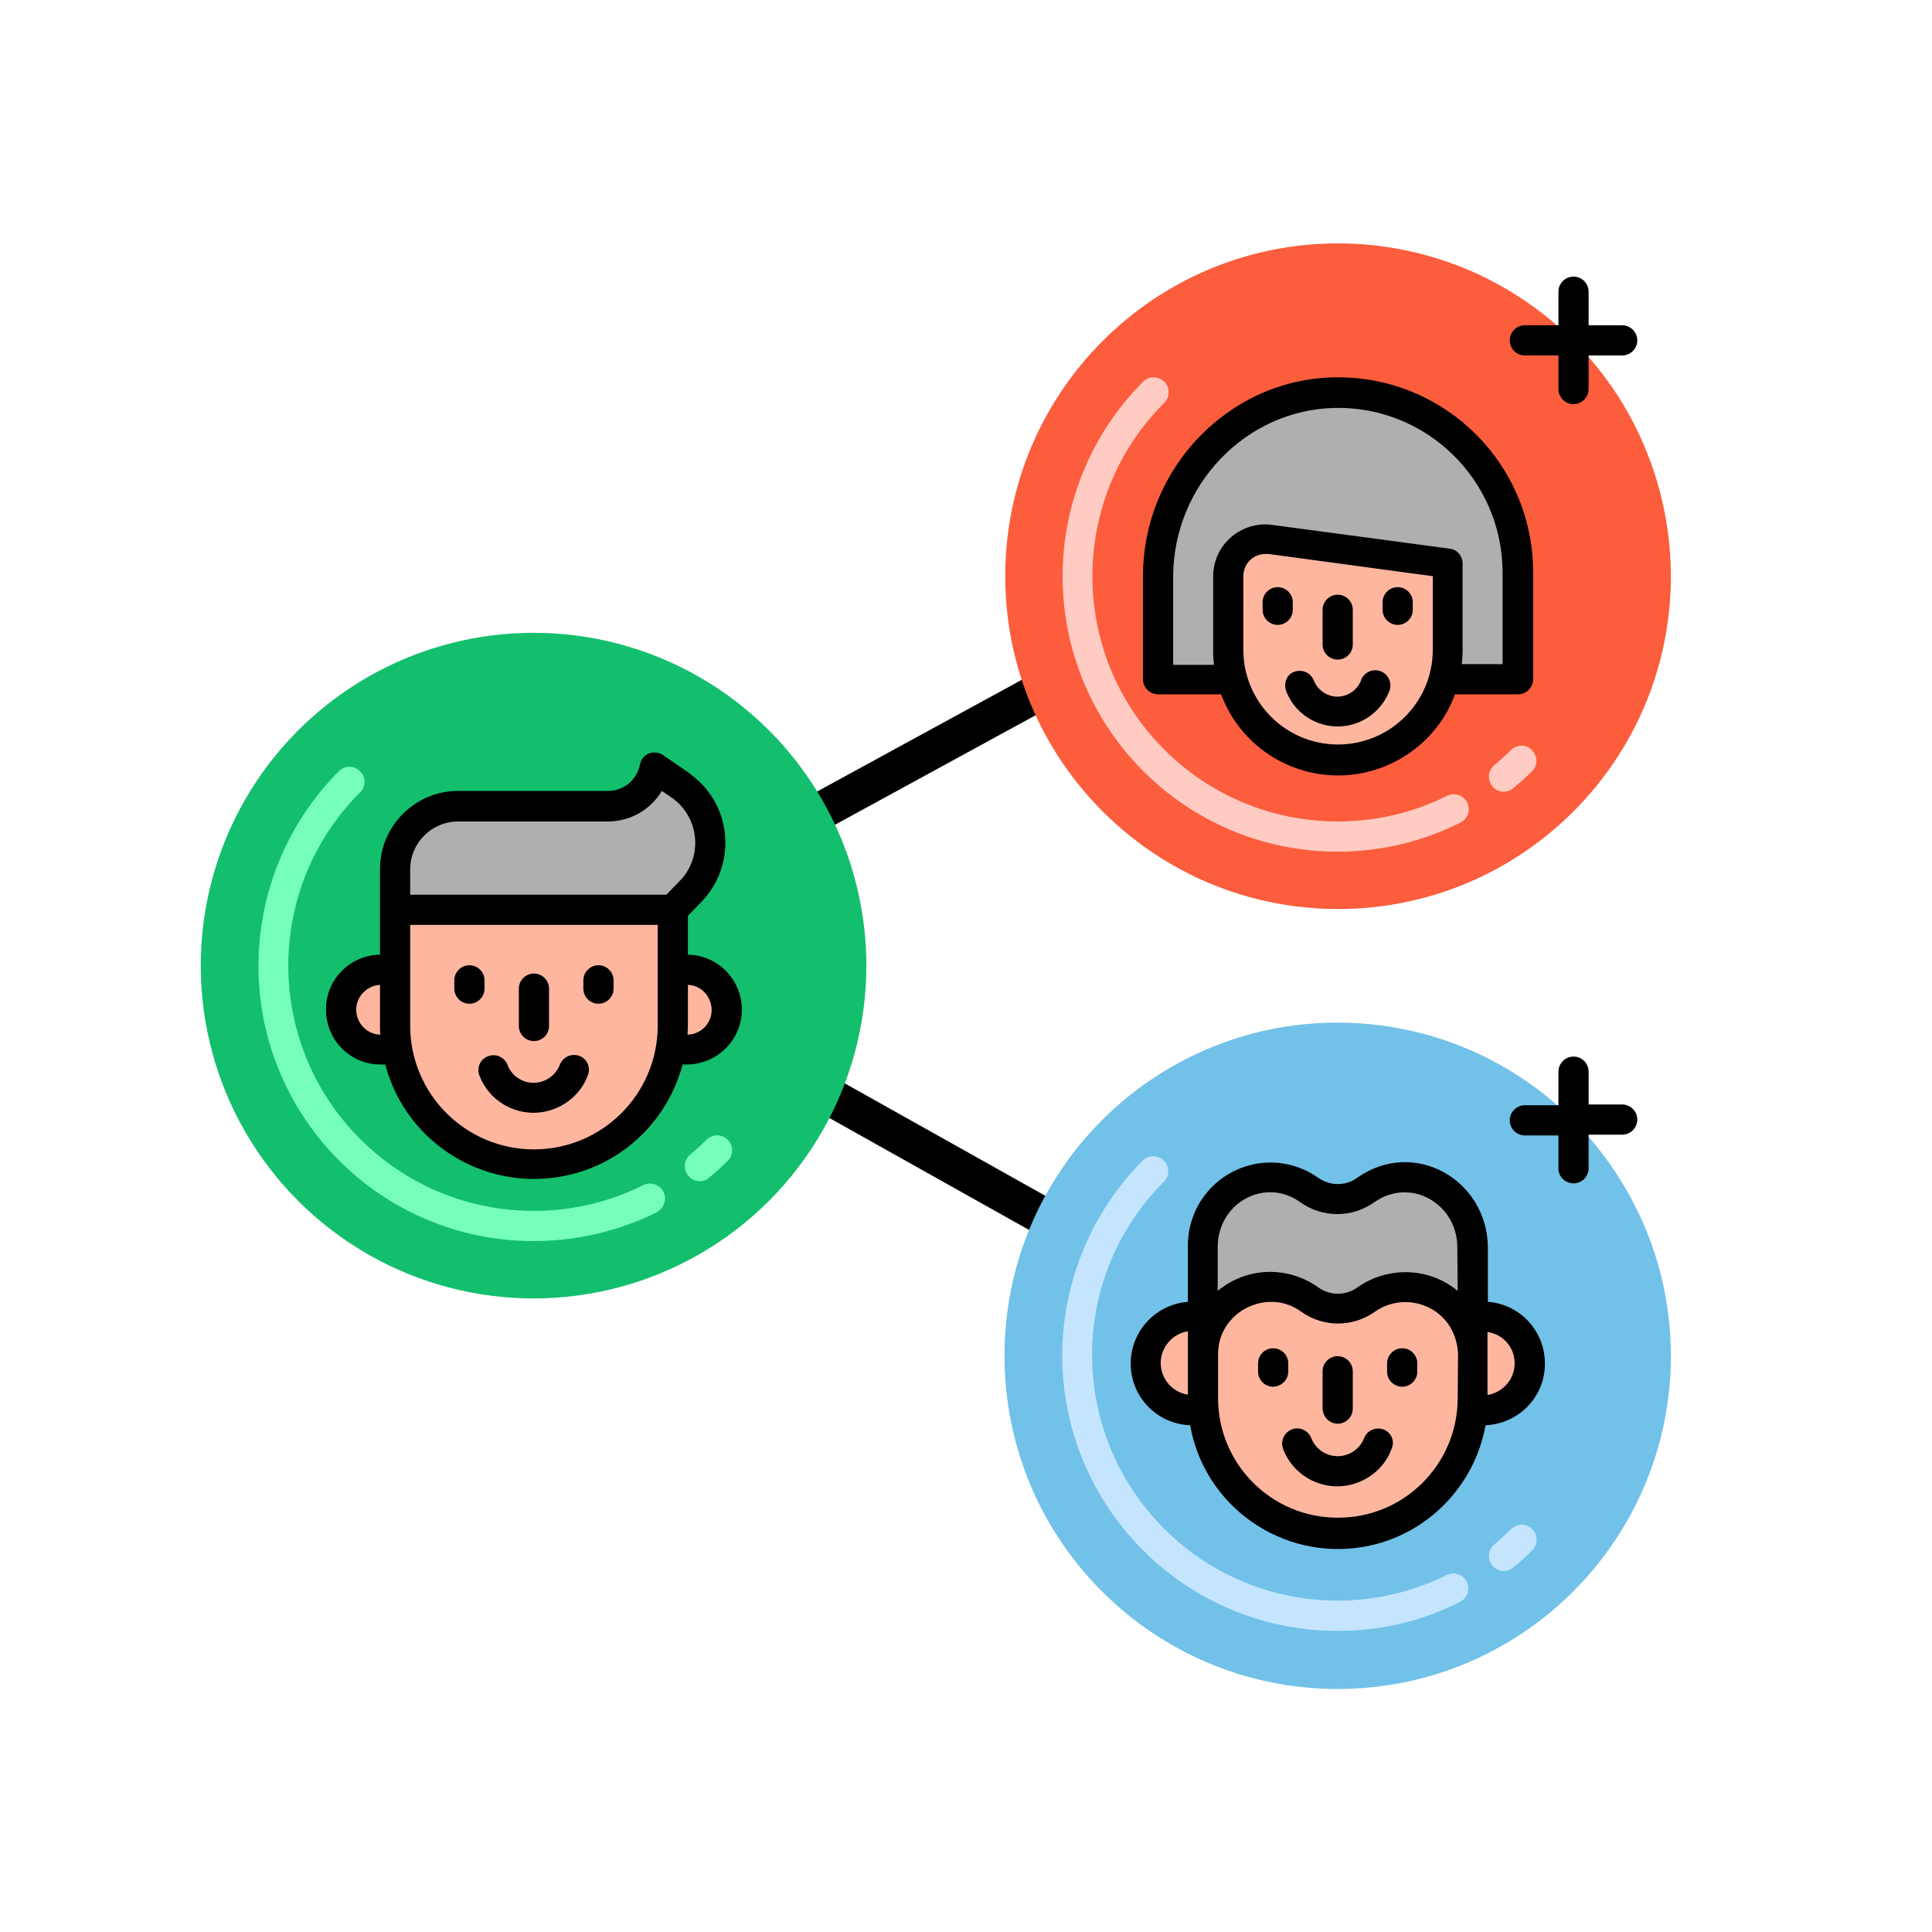 <?xml version="1.0" encoding="utf-8"?>
<!-- Generator: Adobe Illustrator 24.3.0, SVG Export Plug-In . SVG Version: 6.00 Build 0)  -->
<svg version="1.1" id="Layer_1" xmlns="http://www.w3.org/2000/svg" xmlns:xlink="http://www.w3.org/1999/xlink" x="0px" y="0px"
	 viewBox="0 0 512 512" style="enable-background:new 0 0 512 512;" xml:space="preserve">
<style type="text/css">
	.st0{fill:none;stroke:#000000;stroke-width:10;stroke-miterlimit:10;}
	.st1{fill:#72C1E8;}
	.st2{fill:#FFB69F;}
	.st3{fill:#FC5D3D;}
	.st4{fill:#13BF6D;}
	.st5{fill:#AFAFAF;}
	.st6{fill:#C5E5FF;}
	.st7{fill:#76FFBA;}
	.st8{fill:#FFCBC2;}
</style>
<line class="st0" x1="204" y1="222.3" x2="281.5" y2="180"/>
<line class="st0" x1="214" y1="287.3" x2="288.2" y2="328.9"/>
<path class="st1" d="M442.8,359.3c0,48.7-39.5,88.3-88.3,88.3s-88.3-39.5-88.3-88.3s39.5-88.3,88.3-88.3c30.8,0,59.3,16,75.3,42.3
	C438.3,327.1,442.8,343,442.8,359.3z"/>
<path class="st2" d="M405.4,361.3c0,6.9-5.6,12.4-12.4,12.4c0,0,0,0,0,0h-2.8c-1.7,19.7-19,34.3-38.6,32.6
	c-17.4-1.5-31.1-15.2-32.6-32.6h-2.8c-6.9,0-12.5-5.6-12.5-12.4c0-6.9,5.6-12.5,12.4-12.5c0,0,0,0,0,0h2.7v10.1
	c0-3.6,1.1-7.1,3.1-10.1c3.6-6.3,15.8-11.5,25.1-4.5c4.5,3.2,10.5,3.2,15,0c8.1-5.7,19.4-3.8,25.1,4.4c0,0,0.1,0.1,0.1,0.1
	c2,3,3.1,6.5,3.1,10.1v-10.1h2.7C399.8,348.8,405.4,354.4,405.4,361.3C405.4,361.3,405.4,361.3,405.4,361.3L405.4,361.3z"/>
<path class="st3" d="M442.8,152.7c0,48.7-39.5,88.2-88.2,88.2c-48.7,0-88.2-39.5-88.2-88.2c0-48.7,39.5-88.2,88.2-88.2
	c32.2,0,61.8,17.5,77.3,45.7C439,123.2,442.8,137.9,442.8,152.7z"/>
<circle class="st4" cx="141.4" cy="255.9" r="88.2"/>
<path class="st5" d="M182.8,236.4l-4.6,4.7h-73.5v-10.6c0-9.2,7.5-16.7,16.7-16.7h39.7c6.1,0,11.3-4.3,12.4-10.3l6.7,4.6
	c8.5,5.8,10.6,17.4,4.8,25.8C184.3,234.8,183.6,235.6,182.8,236.4L182.8,236.4z"/>
<path class="st2" d="M181.9,257h-3.7v-15.9h-73.5V257H101c-5.8,0-10.6,4.7-10.6,10.6s4.7,10.6,10.6,10.6h4.3
	c3.5,20,22.6,33.3,42.6,29.8c15.2-2.7,27.1-14.6,29.8-29.8h4.3c5.8,0,10.6-4.7,10.6-10.6S187.8,257,181.9,257L181.9,257L181.9,257z"
	/>
<path class="st5" d="M362,315.3c-4.5,3.2-10.5,3.2-15,0c-8.1-5.7-19.3-3.7-25,4.4c-2.2,3.2-3.4,7-3.3,10.8v28.4
	c0-3.6,1.1-7.1,3.1-10.1c3.6-6.3,15.8-11.5,25.1-4.5c4.5,3.2,10.5,3.2,15,0c8.1-5.7,19.4-3.8,25.1,4.4c0,0,0.1,0.1,0.1,0.1
	c2,3,3.1,6.5,3.1,10.1v-28.4C390.3,315.9,374.3,306.7,362,315.3z"/>
<path class="st5" d="M402.2,151.6V180h-19.5c0.7-2.5,1-5,1-7.6v-23.2l-47.1-6.3c-5.4-0.7-10.4,3.1-11.1,8.5
	c-0.1,0.4-0.1,0.8-0.1,1.3v19.7c0,2.6,0.3,5.1,1,7.6h-19.6v-27.3c0-26.2,20.8-48.4,47-48.7c26.3-0.4,48,20.6,48.3,46.9
	C402.2,151.1,402.2,151.4,402.2,151.6z"/>
<path class="st2" d="M336.6,142.9c-5.4-0.7-10.4,3.1-11.1,8.5c-0.1,0.4-0.1,0.8-0.1,1.3v19.7c0,16.1,13,29.1,29.1,29.1
	c13.1,0,24.7-8.8,28.1-21.5c0.7-2.5,1-5,1-7.6v-23.2L336.6,142.9z"/>
<path class="st6" d="M354.6,432.2c-40.3,0.1-73-32.6-73.1-72.9c0-19.4,7.7-38,21.3-51.7c1.5-1.6,4.1-1.6,5.6,0
	c1.6,1.5,1.6,4.1,0,5.6c0,0,0,0,0,0c-25.4,25.4-25.3,66.6,0.2,92c19.7,19.7,49.8,24.6,74.8,12.2c2-1,4.4-0.1,5.3,1.8
	c1,2,0.2,4.3-1.8,5.3C377,429.6,365.9,432.2,354.6,432.2L354.6,432.2z M395.5,414.9c-1.4-1.7-1.2-4.2,0.5-5.6c1.5-1.3,3-2.6,4.4-4
	c1.5-1.6,4-1.6,5.6-0.1c1.6,1.5,1.6,4,0.1,5.6c0,0-0.1,0.1-0.1,0.1c-1.6,1.6-3.2,3.1-5,4.5C399.4,416.8,396.9,416.6,395.5,414.9
	L395.5,414.9z"/>
<path class="st7" d="M141.4,328.9c-40.3,0-72.9-32.7-72.9-73c0-19.3,7.7-37.9,21.3-51.5c1.5-1.6,4.1-1.6,5.6,0
	c1.6,1.5,1.6,4.1,0,5.6c0,0,0,0,0,0c-25.4,25.4-25.3,66.6,0.1,91.9c12.2,12.2,28.7,19,45.9,19c10.1,0,20-2.3,29-6.8
	c2-1,4.4-0.2,5.4,1.7c1,2,0.2,4.4-1.7,5.4c0,0-0.1,0-0.1,0.1C163.9,326.3,152.7,328.9,141.4,328.9z M182.4,311.6
	c-1.4-1.7-1.2-4.2,0.5-5.6c0,0,0,0,0,0c1.5-1.3,3-2.6,4.4-4c1.6-1.5,4.1-1.5,5.6,0.1c1.5,1.5,1.5,4,0,5.5c-1.6,1.6-3.3,3.1-5,4.5
	C186.4,313.5,183.9,313.3,182.4,311.6L182.4,311.6z"/>
<path class="st8" d="M354.5,225.7c-40.3,0-72.9-32.7-72.9-73c0-19.3,7.7-37.9,21.3-51.5c1.5-1.6,4-1.6,5.6-0.1s1.6,4,0.1,5.6
	c0,0-0.1,0.1-0.1,0.1c-25.4,25.4-25.3,66.6,0.1,91.9c12.2,12.2,28.7,19,45.9,19c10.1,0,20-2.3,29-6.8c2-1,4.4-0.1,5.3,1.8
	c1,2,0.2,4.3-1.8,5.3C376.9,223.1,365.8,225.7,354.5,225.7L354.5,225.7z M395.5,208.4c-1.4-1.7-1.2-4.2,0.5-5.6c1.5-1.3,3-2.6,4.4-4
	c1.6-1.6,4.1-1.6,5.6,0s1.6,4.1,0,5.6l0,0c-1.6,1.6-3.3,3.1-5,4.5C399.4,210.3,396.9,210.1,395.5,208.4L395.5,208.4z"/>
<path d="M417,313.6c2.2,0,4-1.8,4-4v-8.9h8.9c2.2,0,4-1.8,4-4c0-2.2-1.8-4-4-4H421V284c0-2.2-1.8-4-4-4c-2.2,0-4,1.8-4,4v8.9h-8.9
	c-2.2,0-4,1.8-4,4c0,2.2,1.8,4,4,4h8.9v8.9C413,311.8,414.8,313.6,417,313.6z"/>
<path d="M127,284.9c3,8,11.9,12,19.8,9c4.2-1.6,7.5-4.8,9-9c0.8-2.1-0.3-4.4-2.3-5.1l0,0c-2.1-0.7-4.3,0.3-5.1,2.3
	c-1.5,3.9-5.8,5.8-9.6,4.4c-2-0.8-3.6-2.3-4.3-4.3c-0.8-2-3.1-3.1-5.1-2.3C127.3,280.6,126.3,282.9,127,284.9z"/>
<path d="M185.7,239.2c8.8-8.9,8.7-23.2-0.2-31.9c-1-0.9-2-1.8-3.1-2.6l-6.7-4.6c-1.8-1.2-4.3-0.8-5.5,1c-0.3,0.5-0.5,1-0.6,1.5
	c-0.8,4.1-4.3,7-8.5,7h-39.7c-11.4,0-20.7,9.3-20.7,20.7V253c-8,0.1-14.5,6.7-14.3,14.8c0.1,8,6.6,14.4,14.6,14.3h1.1
	c5.7,21.7,28,34.7,49.8,29c14.2-3.7,25.2-14.8,29-29h1.1c8,0,14.6-6.5,14.6-14.5c0-8-6.4-14.5-14.3-14.6v-10.3L185.7,239.2z
	 M94.4,267.6c0-3.5,2.8-6.4,6.3-6.6v10.8c0,0.8,0,1.6,0.1,2.4C97.2,274.1,94.4,271.1,94.4,267.6z M174.3,271.8
	c0,18.1-14.7,32.8-32.8,32.8c-18.1,0-32.8-14.7-32.8-32.8v-26.7h65.6V271.8z M188.6,267.6c0,3.6-2.8,6.5-6.4,6.6
	c0-0.8,0.1-1.6,0.1-2.4V261C185.8,261.1,188.5,264,188.6,267.6z M180,233.6l-3.4,3.5h-67.9v-6.7c0-7,5.7-12.7,12.7-12.7h39.7
	c5.9,0,11.3-3.1,14.3-8.1l2.5,1.7c6.7,4.6,8.3,13.7,3.8,20.3C181.2,232.3,180.6,233,180,233.6z"/>
<path d="M124.4,266c2.2,0,4-1.8,4-4v-2.2c0-2.2-1.8-4-4-4s-4,1.8-4,4v2.2C120.4,264.2,122.2,266,124.4,266z"/>
<path d="M158.6,266c2.2,0,4-1.8,4-4v-2.2c0-2.2-1.8-4-4-4s-4,1.8-4,4v2.2C154.6,264.2,156.4,266,158.6,266z"/>
<path d="M141.5,275.9c2.2,0,4-1.8,4-4V262c0-2.2-1.8-4-4-4c-2.2,0-4,1.8-4,4v9.9C137.5,274.1,139.3,275.9,141.5,275.9z"/>
<path d="M366.6,378.8c-2.1-0.7-4.3,0.3-5.1,2.3c-1.1,2.9-3.9,4.8-7,4.8c-3.1,0-5.9-1.9-7-4.8c-0.8-2-3.1-3.1-5.1-2.3
	c-2.1,0.8-3.1,3-2.4,5.1c3,8,11.9,12,19.8,9c4.2-1.6,7.5-4.8,9-9C369.7,381.9,368.7,379.6,366.6,378.8
	C366.7,378.8,366.6,378.8,366.6,378.8L366.6,378.8z"/>
<path d="M341.4,363.5v-2.2c0-2.2-1.8-4-4-4c-2.2,0-4,1.8-4,4v2.2c0,2.2,1.8,4,4,4C339.6,367.4,341.4,365.7,341.4,363.5z"/>
<path d="M371.6,357.3c-2.2,0-4,1.8-4,4v2.2c0,2.2,1.8,4,4,4c2.2,0,4-1.8,4-4v-2.2C375.6,359.1,373.8,357.3,371.6,357.3z"/>
<path d="M354.5,377.3c2.2,0,4-1.8,4-4v-9.9c0-2.2-1.8-4-4-4s-4,1.8-4,4v9.9C350.6,375.5,352.3,377.3,354.5,377.3z"/>
<path d="M359.7,312.1c-3.1,2.3-7.3,2.2-10.4,0c-9.9-7-23.5-4.6-30.5,5.3c-2.7,3.8-4.1,8.5-4,13.2v14.4c-9,0.7-15.8,8.6-15.1,17.6
	c0.6,8.3,7.4,14.8,15.7,15.1c3.8,21.6,24.5,36,46.1,32.2c16.4-2.9,29.2-15.8,32.2-32.2c9.1-0.4,16.1-8,15.7-17
	c-0.3-8.3-6.8-15.1-15.1-15.7v-14.4C394.2,312.7,374.8,301.5,359.7,312.1L359.7,312.1z M314.8,358.9v10.7c-4.6-0.7-7.8-5-7.1-9.7
	c0.6-3.6,3.4-6.5,7.1-7.1V358.9z M386.3,370.7c-0.1,17.5-14.4,31.7-32,31.5c-17.4-0.1-31.4-14.2-31.5-31.5V359c0,0,0,0,0-0.1
	c0-11.6,13.4-17.7,22-11.3c5.9,4.2,13.7,4.2,19.6,0c6.3-4.4,15-2.9,19.4,3.3c1.6,2.3,2.5,5.1,2.6,8L386.3,370.7z M386.3,342.1
	c-7.6-6.3-18.5-6.6-26.6-0.9l0,0c-3.1,2.2-7.2,2.2-10.3,0c-8.1-5.8-19-5.5-26.7,0.9v-11.6c0-11.8,12.6-18.6,21.9-11.9
	c5.9,4.2,13.7,4.2,19.6,0c9.7-6.8,22,0.5,22,11.9L386.3,342.1z M401.4,361.3c0,4.2-3.1,7.7-7.2,8.4V359v0v-6
	C398.4,353.6,401.4,357.1,401.4,361.3L401.4,361.3z"/>
<path d="M353.8,100c-28.1,0.4-50.9,24.1-50.9,52.7V180c0,2.2,1.8,4,4,4h16.7c6.4,17.1,25.4,25.8,42.6,19.4
	c9-3.4,16.1-10.4,19.4-19.4h16.7c2.2,0,4-1.8,4-4v-28.3c0-28.5-23-51.6-51.5-51.7C354.3,100,354.1,100,353.8,100z M379.7,172.4
	c-0.1,13.9-11.5,25-25.3,24.9c-13.7-0.1-24.8-11.2-24.9-24.9v-19.7c0-3.3,2.6-5.9,5.9-5.9c0.2,0,0.5,0,0.7,0h0l43.6,5.9V172.4z
	 M398.2,176h-10.8c0.1-1.2,0.2-2.4,0.2-3.6v-23.1c0-2-1.5-3.7-3.4-3.9l-47.1-6.3c-7.6-1-14.6,4.4-15.5,12c-0.1,0.6-0.1,1.2-0.1,1.8
	v19.7c0,1.2,0.1,2.4,0.2,3.6h-10.8v-23.3c0-24.3,19.3-44.4,43-44.8c24.1-0.4,43.9,18.9,44.3,43c0,0.2,0,0.5,0,0.7V176z"/>
<path d="M340.8,183c2.8,7.6,11.3,11.4,18.8,8.6c4-1.5,7.1-4.6,8.6-8.5c0.8-2-0.2-4.4-2.3-5.2c-2-0.8-4.4,0.2-5.2,2.3
	c0,0,0,0.1,0,0.1c-1.3,3.4-5.2,5.2-8.6,3.9c-1.8-0.7-3.2-2.1-3.9-3.8c-0.8-2.1-3-3.1-5.1-2.4C341.1,178.6,340.1,180.9,340.8,183
	C340.8,183,340.8,183,340.8,183L340.8,183z"/>
<path d="M334.6,159.6v2c0,2.2,1.8,4,4,4c2.2,0,4-1.8,4-4v-2c0-2.2-1.8-4-4-4C336.4,155.6,334.6,157.4,334.6,159.6z"/>
<path d="M370.4,165.6c2.2,0,4-1.8,4-4v-2c0-2.2-1.8-4-4-4c-2.2,0-4,1.8-4,4v2C366.4,163.8,368.2,165.6,370.4,165.6z"/>
<path d="M354.5,174.8c2.2,0,4-1.8,4-4v-9.2c0-2.2-1.8-4-4-4c-2.2,0-4,1.8-4,4v9.2C350.5,173,352.3,174.8,354.5,174.8z"/>
<path d="M417,107.1c2.2,0,4-1.8,4-4v-8.9h8.9c2.2,0,4-1.8,4-4s-1.8-4-4-4h-8.9v-8.9c0-2.2-1.8-4-4-4c-2.2,0-4,1.8-4,4v8.9h-8.9
	c-2.2,0-4,1.8-4,4c0,2.2,1.8,4,4,4h8.9v8.9C413,105.3,414.8,107.1,417,107.1C417,107.1,417,107.1,417,107.1z"/>
</svg>
